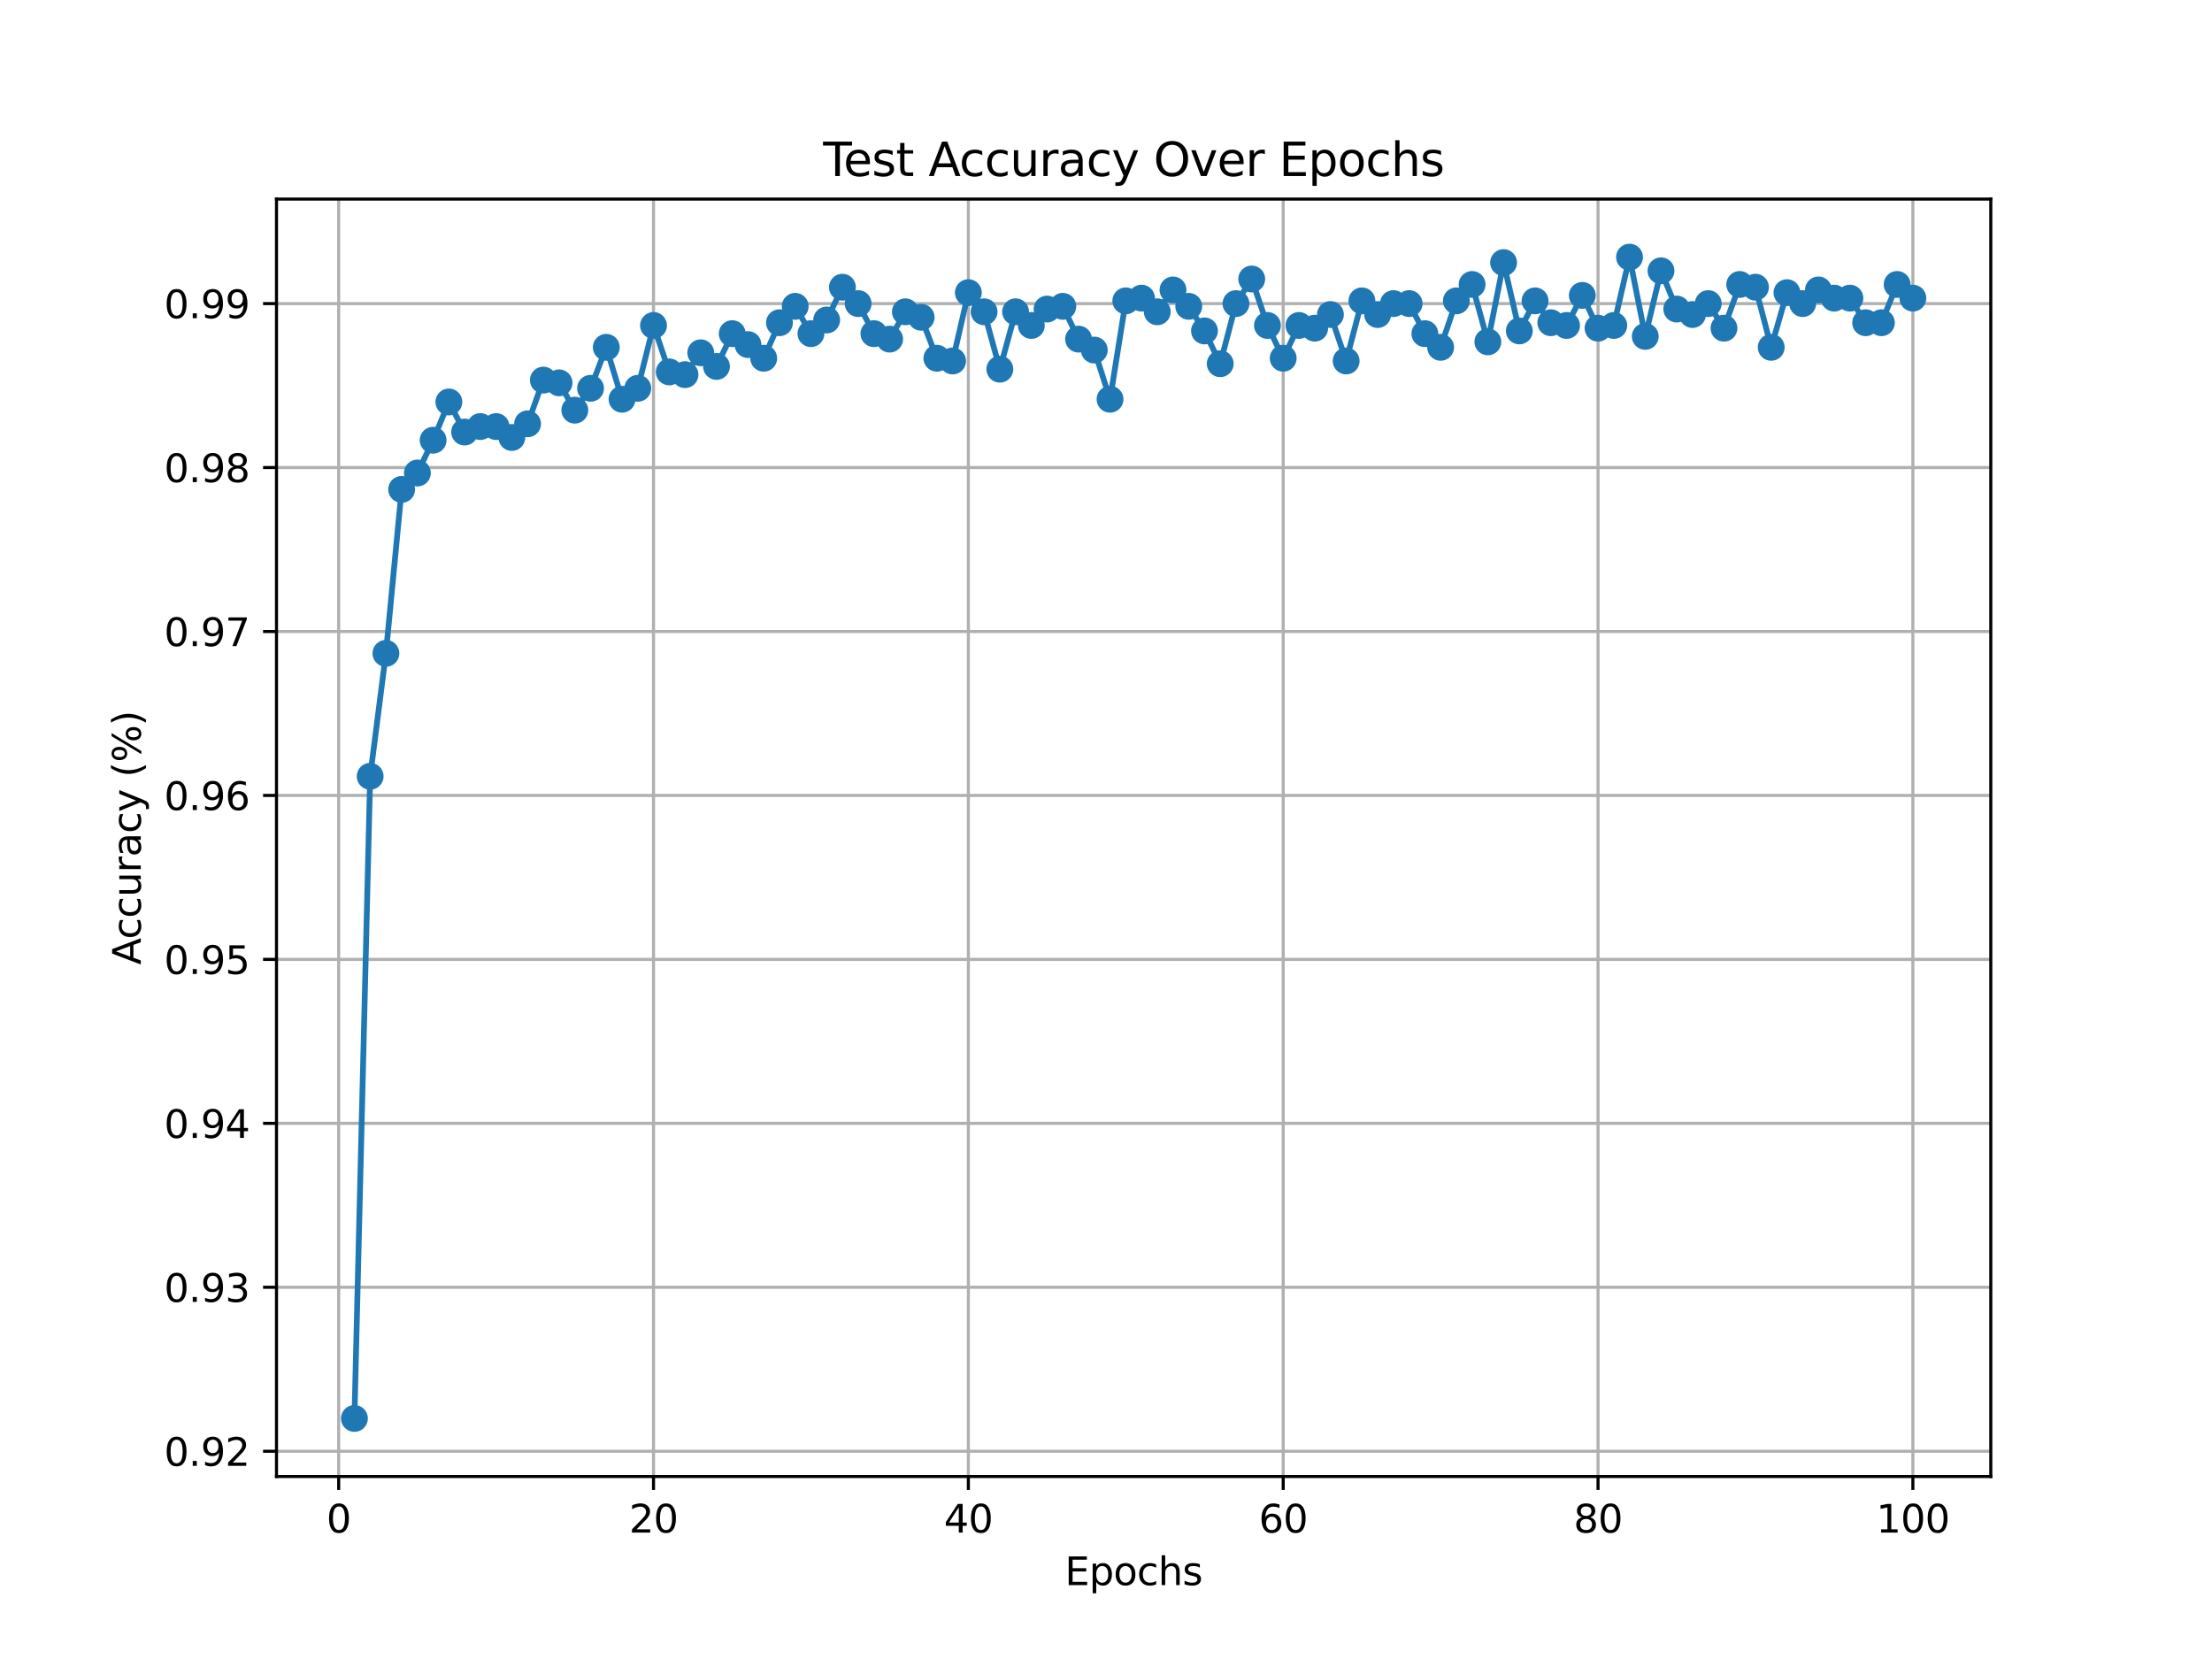<?xml version="1.0" encoding="utf-8" standalone="no"?>
<!DOCTYPE svg PUBLIC "-//W3C//DTD SVG 1.1//EN"
  "http://www.w3.org/Graphics/SVG/1.1/DTD/svg11.dtd">
<svg xmlns:xlink="http://www.w3.org/1999/xlink" width="576pt" height="432pt" viewBox="0 0 576 432" xmlns="http://www.w3.org/2000/svg" version="1.1">
 <defs>
  <style type="text/css">*{stroke-linejoin: round; stroke-linecap: butt}</style>
 </defs>
 <g id="figure_1">
  <g id="patch_1">
   <path d="M 0 432 
L 576 432 
L 576 0 
L 0 0 
z
" style="fill: #ffffff"/>
  </g>
  <g id="axes_1">
   <g id="patch_2">
    <path d="M 72 384.48 
L 518.4 384.48 
L 518.4 51.84 
L 72 51.84 
z
" style="fill: #ffffff"/>
   </g>
   <g id="matplotlib.axis_1">
    <g id="xtick_1">
     <g id="line2d_1">
      <path d="M 88.192 384.48 
L 88.192 51.84 
" clip-path="url(#paca9e54feb)" style="fill: none; stroke: #b0b0b0; stroke-width: 0.8; stroke-linecap: square"/>
     </g>
     <g id="line2d_2">
      <defs>
       <path id="mafab612269" d="M 0 0 
L 0 3.5 
" style="stroke: #000000; stroke-width: 0.8"/>
      </defs>
      <g>
       <use xlink:href="#mafab612269" x="88.192" y="384.48" style="stroke: #000000; stroke-width: 0.8"/>
      </g>
     </g>
     <g id="text_1">
      <!-- 0 -->
      <g transform="translate(85.01 399.078) scale(0.1 -0.1)">
       <defs>
        <path id="DejaVuSans-30" d="M 2034 4250 
Q 1547 4250 1301 3770 
Q 1056 3291 1056 2328 
Q 1056 1369 1301 889 
Q 1547 409 2034 409 
Q 2525 409 2770 889 
Q 3016 1369 3016 2328 
Q 3016 3291 2770 3770 
Q 2525 4250 2034 4250 
z
M 2034 4750 
Q 2819 4750 3233 4129 
Q 3647 3509 3647 2328 
Q 3647 1150 3233 529 
Q 2819 -91 2034 -91 
Q 1250 -91 836 529 
Q 422 1150 422 2328 
Q 422 3509 836 4129 
Q 1250 4750 2034 4750 
z
" transform="scale(0.016)"/>
       </defs>
       <use xlink:href="#DejaVuSans-30"/>
      </g>
     </g>
    </g>
    <g id="xtick_2">
     <g id="line2d_3">
      <path d="M 170.175 384.48 
L 170.175 51.84 
" clip-path="url(#paca9e54feb)" style="fill: none; stroke: #b0b0b0; stroke-width: 0.8; stroke-linecap: square"/>
     </g>
     <g id="line2d_4">
      <g>
       <use xlink:href="#mafab612269" x="170.175" y="384.48" style="stroke: #000000; stroke-width: 0.8"/>
      </g>
     </g>
     <g id="text_2">
      <!-- 20 -->
      <g transform="translate(163.813 399.078) scale(0.1 -0.1)">
       <defs>
        <path id="DejaVuSans-32" d="M 1228 531 
L 3431 531 
L 3431 0 
L 469 0 
L 469 531 
Q 828 903 1448 1529 
Q 2069 2156 2228 2338 
Q 2531 2678 2651 2914 
Q 2772 3150 2772 3378 
Q 2772 3750 2511 3984 
Q 2250 4219 1831 4219 
Q 1534 4219 1204 4116 
Q 875 4013 500 3803 
L 500 4441 
Q 881 4594 1212 4672 
Q 1544 4750 1819 4750 
Q 2544 4750 2975 4387 
Q 3406 4025 3406 3419 
Q 3406 3131 3298 2873 
Q 3191 2616 2906 2266 
Q 2828 2175 2409 1742 
Q 1991 1309 1228 531 
z
" transform="scale(0.016)"/>
       </defs>
       <use xlink:href="#DejaVuSans-32"/>
       <use xlink:href="#DejaVuSans-30" x="63.623"/>
      </g>
     </g>
    </g>
    <g id="xtick_3">
     <g id="line2d_5">
      <path d="M 252.159 384.48 
L 252.159 51.84 
" clip-path="url(#paca9e54feb)" style="fill: none; stroke: #b0b0b0; stroke-width: 0.8; stroke-linecap: square"/>
     </g>
     <g id="line2d_6">
      <g>
       <use xlink:href="#mafab612269" x="252.159" y="384.48" style="stroke: #000000; stroke-width: 0.8"/>
      </g>
     </g>
     <g id="text_3">
      <!-- 40 -->
      <g transform="translate(245.796 399.078) scale(0.1 -0.1)">
       <defs>
        <path id="DejaVuSans-34" d="M 2419 4116 
L 825 1625 
L 2419 1625 
L 2419 4116 
z
M 2253 4666 
L 3047 4666 
L 3047 1625 
L 3713 1625 
L 3713 1100 
L 3047 1100 
L 3047 0 
L 2419 0 
L 2419 1100 
L 313 1100 
L 313 1709 
L 2253 4666 
z
" transform="scale(0.016)"/>
       </defs>
       <use xlink:href="#DejaVuSans-34"/>
       <use xlink:href="#DejaVuSans-30" x="63.623"/>
      </g>
     </g>
    </g>
    <g id="xtick_4">
     <g id="line2d_7">
      <path d="M 334.142 384.48 
L 334.142 51.84 
" clip-path="url(#paca9e54feb)" style="fill: none; stroke: #b0b0b0; stroke-width: 0.8; stroke-linecap: square"/>
     </g>
     <g id="line2d_8">
      <g>
       <use xlink:href="#mafab612269" x="334.142" y="384.48" style="stroke: #000000; stroke-width: 0.8"/>
      </g>
     </g>
     <g id="text_4">
      <!-- 60 -->
      <g transform="translate(327.78 399.078) scale(0.1 -0.1)">
       <defs>
        <path id="DejaVuSans-36" d="M 2113 2584 
Q 1688 2584 1439 2293 
Q 1191 2003 1191 1497 
Q 1191 994 1439 701 
Q 1688 409 2113 409 
Q 2538 409 2786 701 
Q 3034 994 3034 1497 
Q 3034 2003 2786 2293 
Q 2538 2584 2113 2584 
z
M 3366 4563 
L 3366 3988 
Q 3128 4100 2886 4159 
Q 2644 4219 2406 4219 
Q 1781 4219 1451 3797 
Q 1122 3375 1075 2522 
Q 1259 2794 1537 2939 
Q 1816 3084 2150 3084 
Q 2853 3084 3261 2657 
Q 3669 2231 3669 1497 
Q 3669 778 3244 343 
Q 2819 -91 2113 -91 
Q 1303 -91 875 529 
Q 447 1150 447 2328 
Q 447 3434 972 4092 
Q 1497 4750 2381 4750 
Q 2619 4750 2861 4703 
Q 3103 4656 3366 4563 
z
" transform="scale(0.016)"/>
       </defs>
       <use xlink:href="#DejaVuSans-36"/>
       <use xlink:href="#DejaVuSans-30" x="63.623"/>
      </g>
     </g>
    </g>
    <g id="xtick_5">
     <g id="line2d_9">
      <path d="M 416.126 384.48 
L 416.126 51.84 
" clip-path="url(#paca9e54feb)" style="fill: none; stroke: #b0b0b0; stroke-width: 0.8; stroke-linecap: square"/>
     </g>
     <g id="line2d_10">
      <g>
       <use xlink:href="#mafab612269" x="416.126" y="384.48" style="stroke: #000000; stroke-width: 0.8"/>
      </g>
     </g>
     <g id="text_5">
      <!-- 80 -->
      <g transform="translate(409.763 399.078) scale(0.1 -0.1)">
       <defs>
        <path id="DejaVuSans-38" d="M 2034 2216 
Q 1584 2216 1326 1975 
Q 1069 1734 1069 1313 
Q 1069 891 1326 650 
Q 1584 409 2034 409 
Q 2484 409 2743 651 
Q 3003 894 3003 1313 
Q 3003 1734 2745 1975 
Q 2488 2216 2034 2216 
z
M 1403 2484 
Q 997 2584 770 2862 
Q 544 3141 544 3541 
Q 544 4100 942 4425 
Q 1341 4750 2034 4750 
Q 2731 4750 3128 4425 
Q 3525 4100 3525 3541 
Q 3525 3141 3298 2862 
Q 3072 2584 2669 2484 
Q 3125 2378 3379 2068 
Q 3634 1759 3634 1313 
Q 3634 634 3220 271 
Q 2806 -91 2034 -91 
Q 1263 -91 848 271 
Q 434 634 434 1313 
Q 434 1759 690 2068 
Q 947 2378 1403 2484 
z
M 1172 3481 
Q 1172 3119 1398 2916 
Q 1625 2713 2034 2713 
Q 2441 2713 2670 2916 
Q 2900 3119 2900 3481 
Q 2900 3844 2670 4047 
Q 2441 4250 2034 4250 
Q 1625 4250 1398 4047 
Q 1172 3844 1172 3481 
z
" transform="scale(0.016)"/>
       </defs>
       <use xlink:href="#DejaVuSans-38"/>
       <use xlink:href="#DejaVuSans-30" x="63.623"/>
      </g>
     </g>
    </g>
    <g id="xtick_6">
     <g id="line2d_11">
      <path d="M 498.109 384.48 
L 498.109 51.84 
" clip-path="url(#paca9e54feb)" style="fill: none; stroke: #b0b0b0; stroke-width: 0.8; stroke-linecap: square"/>
     </g>
     <g id="line2d_12">
      <g>
       <use xlink:href="#mafab612269" x="498.109" y="384.48" style="stroke: #000000; stroke-width: 0.8"/>
      </g>
     </g>
     <g id="text_6">
      <!-- 100 -->
      <g transform="translate(488.565 399.078) scale(0.1 -0.1)">
       <defs>
        <path id="DejaVuSans-31" d="M 794 531 
L 1825 531 
L 1825 4091 
L 703 3866 
L 703 4441 
L 1819 4666 
L 2450 4666 
L 2450 531 
L 3481 531 
L 3481 0 
L 794 0 
L 794 531 
z
" transform="scale(0.016)"/>
       </defs>
       <use xlink:href="#DejaVuSans-31"/>
       <use xlink:href="#DejaVuSans-30" x="63.623"/>
       <use xlink:href="#DejaVuSans-30" x="127.246"/>
      </g>
     </g>
    </g>
    <g id="text_7">
     <!-- Epochs -->
     <g transform="translate(277.284 412.757) scale(0.1 -0.1)">
      <defs>
       <path id="DejaVuSans-45" d="M 628 4666 
L 3578 4666 
L 3578 4134 
L 1259 4134 
L 1259 2753 
L 3481 2753 
L 3481 2222 
L 1259 2222 
L 1259 531 
L 3634 531 
L 3634 0 
L 628 0 
L 628 4666 
z
" transform="scale(0.016)"/>
       <path id="DejaVuSans-70" d="M 1159 525 
L 1159 -1331 
L 581 -1331 
L 581 3500 
L 1159 3500 
L 1159 2969 
Q 1341 3281 1617 3432 
Q 1894 3584 2278 3584 
Q 2916 3584 3314 3078 
Q 3713 2572 3713 1747 
Q 3713 922 3314 415 
Q 2916 -91 2278 -91 
Q 1894 -91 1617 61 
Q 1341 213 1159 525 
z
M 3116 1747 
Q 3116 2381 2855 2742 
Q 2594 3103 2138 3103 
Q 1681 3103 1420 2742 
Q 1159 2381 1159 1747 
Q 1159 1113 1420 752 
Q 1681 391 2138 391 
Q 2594 391 2855 752 
Q 3116 1113 3116 1747 
z
" transform="scale(0.016)"/>
       <path id="DejaVuSans-6f" d="M 1959 3097 
Q 1497 3097 1228 2736 
Q 959 2375 959 1747 
Q 959 1119 1226 758 
Q 1494 397 1959 397 
Q 2419 397 2687 759 
Q 2956 1122 2956 1747 
Q 2956 2369 2687 2733 
Q 2419 3097 1959 3097 
z
M 1959 3584 
Q 2709 3584 3137 3096 
Q 3566 2609 3566 1747 
Q 3566 888 3137 398 
Q 2709 -91 1959 -91 
Q 1206 -91 779 398 
Q 353 888 353 1747 
Q 353 2609 779 3096 
Q 1206 3584 1959 3584 
z
" transform="scale(0.016)"/>
       <path id="DejaVuSans-63" d="M 3122 3366 
L 3122 2828 
Q 2878 2963 2633 3030 
Q 2388 3097 2138 3097 
Q 1578 3097 1268 2742 
Q 959 2388 959 1747 
Q 959 1106 1268 751 
Q 1578 397 2138 397 
Q 2388 397 2633 464 
Q 2878 531 3122 666 
L 3122 134 
Q 2881 22 2623 -34 
Q 2366 -91 2075 -91 
Q 1284 -91 818 406 
Q 353 903 353 1747 
Q 353 2603 823 3093 
Q 1294 3584 2113 3584 
Q 2378 3584 2631 3529 
Q 2884 3475 3122 3366 
z
" transform="scale(0.016)"/>
       <path id="DejaVuSans-68" d="M 3513 2113 
L 3513 0 
L 2938 0 
L 2938 2094 
Q 2938 2591 2744 2837 
Q 2550 3084 2163 3084 
Q 1697 3084 1428 2787 
Q 1159 2491 1159 1978 
L 1159 0 
L 581 0 
L 581 4863 
L 1159 4863 
L 1159 2956 
Q 1366 3272 1645 3428 
Q 1925 3584 2291 3584 
Q 2894 3584 3203 3211 
Q 3513 2838 3513 2113 
z
" transform="scale(0.016)"/>
       <path id="DejaVuSans-73" d="M 2834 3397 
L 2834 2853 
Q 2591 2978 2328 3040 
Q 2066 3103 1784 3103 
Q 1356 3103 1142 2972 
Q 928 2841 928 2578 
Q 928 2378 1081 2264 
Q 1234 2150 1697 2047 
L 1894 2003 
Q 2506 1872 2764 1633 
Q 3022 1394 3022 966 
Q 3022 478 2636 193 
Q 2250 -91 1575 -91 
Q 1294 -91 989 -36 
Q 684 19 347 128 
L 347 722 
Q 666 556 975 473 
Q 1284 391 1588 391 
Q 1994 391 2212 530 
Q 2431 669 2431 922 
Q 2431 1156 2273 1281 
Q 2116 1406 1581 1522 
L 1381 1569 
Q 847 1681 609 1914 
Q 372 2147 372 2553 
Q 372 3047 722 3315 
Q 1072 3584 1716 3584 
Q 2034 3584 2315 3537 
Q 2597 3491 2834 3397 
z
" transform="scale(0.016)"/>
      </defs>
      <use xlink:href="#DejaVuSans-45"/>
      <use xlink:href="#DejaVuSans-70" x="63.184"/>
      <use xlink:href="#DejaVuSans-6f" x="126.66"/>
      <use xlink:href="#DejaVuSans-63" x="187.842"/>
      <use xlink:href="#DejaVuSans-68" x="242.822"/>
      <use xlink:href="#DejaVuSans-73" x="306.201"/>
     </g>
    </g>
   </g>
   <g id="matplotlib.axis_2">
    <g id="ytick_1">
     <g id="line2d_13">
      <path d="M 72 377.898 
L 518.4 377.898 
" clip-path="url(#paca9e54feb)" style="fill: none; stroke: #b0b0b0; stroke-width: 0.8; stroke-linecap: square"/>
     </g>
     <g id="line2d_14">
      <defs>
       <path id="m661f945165" d="M 0 0 
L -3.5 0 
" style="stroke: #000000; stroke-width: 0.8"/>
      </defs>
      <g>
       <use xlink:href="#m661f945165" x="72" y="377.898" style="stroke: #000000; stroke-width: 0.8"/>
      </g>
     </g>
     <g id="text_8">
      <!-- 0.92 -->
      <g transform="translate(42.734 381.698) scale(0.1 -0.1)">
       <defs>
        <path id="DejaVuSans-2e" d="M 684 794 
L 1344 794 
L 1344 0 
L 684 0 
L 684 794 
z
" transform="scale(0.016)"/>
        <path id="DejaVuSans-39" d="M 703 97 
L 703 672 
Q 941 559 1184 500 
Q 1428 441 1663 441 
Q 2288 441 2617 861 
Q 2947 1281 2994 2138 
Q 2813 1869 2534 1725 
Q 2256 1581 1919 1581 
Q 1219 1581 811 2004 
Q 403 2428 403 3163 
Q 403 3881 828 4315 
Q 1253 4750 1959 4750 
Q 2769 4750 3195 4129 
Q 3622 3509 3622 2328 
Q 3622 1225 3098 567 
Q 2575 -91 1691 -91 
Q 1453 -91 1209 -44 
Q 966 3 703 97 
z
M 1959 2075 
Q 2384 2075 2632 2365 
Q 2881 2656 2881 3163 
Q 2881 3666 2632 3958 
Q 2384 4250 1959 4250 
Q 1534 4250 1286 3958 
Q 1038 3666 1038 3163 
Q 1038 2656 1286 2365 
Q 1534 2075 1959 2075 
z
" transform="scale(0.016)"/>
       </defs>
       <use xlink:href="#DejaVuSans-30"/>
       <use xlink:href="#DejaVuSans-2e" x="63.623"/>
       <use xlink:href="#DejaVuSans-39" x="95.41"/>
       <use xlink:href="#DejaVuSans-32" x="159.033"/>
      </g>
     </g>
    </g>
    <g id="ytick_2">
     <g id="line2d_15">
      <path d="M 72 335.207 
L 518.4 335.207 
" clip-path="url(#paca9e54feb)" style="fill: none; stroke: #b0b0b0; stroke-width: 0.8; stroke-linecap: square"/>
     </g>
     <g id="line2d_16">
      <g>
       <use xlink:href="#m661f945165" x="72" y="335.207" style="stroke: #000000; stroke-width: 0.8"/>
      </g>
     </g>
     <g id="text_9">
      <!-- 0.93 -->
      <g transform="translate(42.734 339.006) scale(0.1 -0.1)">
       <defs>
        <path id="DejaVuSans-33" d="M 2597 2516 
Q 3050 2419 3304 2112 
Q 3559 1806 3559 1356 
Q 3559 666 3084 287 
Q 2609 -91 1734 -91 
Q 1441 -91 1130 -33 
Q 819 25 488 141 
L 488 750 
Q 750 597 1062 519 
Q 1375 441 1716 441 
Q 2309 441 2620 675 
Q 2931 909 2931 1356 
Q 2931 1769 2642 2001 
Q 2353 2234 1838 2234 
L 1294 2234 
L 1294 2753 
L 1863 2753 
Q 2328 2753 2575 2939 
Q 2822 3125 2822 3475 
Q 2822 3834 2567 4026 
Q 2313 4219 1838 4219 
Q 1578 4219 1281 4162 
Q 984 4106 628 3988 
L 628 4550 
Q 988 4650 1302 4700 
Q 1616 4750 1894 4750 
Q 2613 4750 3031 4423 
Q 3450 4097 3450 3541 
Q 3450 3153 3228 2886 
Q 3006 2619 2597 2516 
z
" transform="scale(0.016)"/>
       </defs>
       <use xlink:href="#DejaVuSans-30"/>
       <use xlink:href="#DejaVuSans-2e" x="63.623"/>
       <use xlink:href="#DejaVuSans-39" x="95.41"/>
       <use xlink:href="#DejaVuSans-33" x="159.033"/>
      </g>
     </g>
    </g>
    <g id="ytick_3">
     <g id="line2d_17">
      <path d="M 72 292.515 
L 518.4 292.515 
" clip-path="url(#paca9e54feb)" style="fill: none; stroke: #b0b0b0; stroke-width: 0.8; stroke-linecap: square"/>
     </g>
     <g id="line2d_18">
      <g>
       <use xlink:href="#m661f945165" x="72" y="292.515" style="stroke: #000000; stroke-width: 0.8"/>
      </g>
     </g>
     <g id="text_10">
      <!-- 0.94 -->
      <g transform="translate(42.734 296.314) scale(0.1 -0.1)">
       <use xlink:href="#DejaVuSans-30"/>
       <use xlink:href="#DejaVuSans-2e" x="63.623"/>
       <use xlink:href="#DejaVuSans-39" x="95.41"/>
       <use xlink:href="#DejaVuSans-34" x="159.033"/>
      </g>
     </g>
    </g>
    <g id="ytick_4">
     <g id="line2d_19">
      <path d="M 72 249.823 
L 518.4 249.823 
" clip-path="url(#paca9e54feb)" style="fill: none; stroke: #b0b0b0; stroke-width: 0.8; stroke-linecap: square"/>
     </g>
     <g id="line2d_20">
      <g>
       <use xlink:href="#m661f945165" x="72" y="249.823" style="stroke: #000000; stroke-width: 0.8"/>
      </g>
     </g>
     <g id="text_11">
      <!-- 0.95 -->
      <g transform="translate(42.734 253.622) scale(0.1 -0.1)">
       <defs>
        <path id="DejaVuSans-35" d="M 691 4666 
L 3169 4666 
L 3169 4134 
L 1269 4134 
L 1269 2991 
Q 1406 3038 1543 3061 
Q 1681 3084 1819 3084 
Q 2600 3084 3056 2656 
Q 3513 2228 3513 1497 
Q 3513 744 3044 326 
Q 2575 -91 1722 -91 
Q 1428 -91 1123 -41 
Q 819 9 494 109 
L 494 744 
Q 775 591 1075 516 
Q 1375 441 1709 441 
Q 2250 441 2565 725 
Q 2881 1009 2881 1497 
Q 2881 1984 2565 2268 
Q 2250 2553 1709 2553 
Q 1456 2553 1204 2497 
Q 953 2441 691 2322 
L 691 4666 
z
" transform="scale(0.016)"/>
       </defs>
       <use xlink:href="#DejaVuSans-30"/>
       <use xlink:href="#DejaVuSans-2e" x="63.623"/>
       <use xlink:href="#DejaVuSans-39" x="95.41"/>
       <use xlink:href="#DejaVuSans-35" x="159.033"/>
      </g>
     </g>
    </g>
    <g id="ytick_5">
     <g id="line2d_21">
      <path d="M 72 207.131 
L 518.4 207.131 
" clip-path="url(#paca9e54feb)" style="fill: none; stroke: #b0b0b0; stroke-width: 0.8; stroke-linecap: square"/>
     </g>
     <g id="line2d_22">
      <g>
       <use xlink:href="#m661f945165" x="72" y="207.131" style="stroke: #000000; stroke-width: 0.8"/>
      </g>
     </g>
     <g id="text_12">
      <!-- 0.96 -->
      <g transform="translate(42.734 210.931) scale(0.1 -0.1)">
       <use xlink:href="#DejaVuSans-30"/>
       <use xlink:href="#DejaVuSans-2e" x="63.623"/>
       <use xlink:href="#DejaVuSans-39" x="95.41"/>
       <use xlink:href="#DejaVuSans-36" x="159.033"/>
      </g>
     </g>
    </g>
    <g id="ytick_6">
     <g id="line2d_23">
      <path d="M 72 164.44 
L 518.4 164.44 
" clip-path="url(#paca9e54feb)" style="fill: none; stroke: #b0b0b0; stroke-width: 0.8; stroke-linecap: square"/>
     </g>
     <g id="line2d_24">
      <g>
       <use xlink:href="#m661f945165" x="72" y="164.44" style="stroke: #000000; stroke-width: 0.8"/>
      </g>
     </g>
     <g id="text_13">
      <!-- 0.97 -->
      <g transform="translate(42.734 168.239) scale(0.1 -0.1)">
       <defs>
        <path id="DejaVuSans-37" d="M 525 4666 
L 3525 4666 
L 3525 4397 
L 1831 0 
L 1172 0 
L 2766 4134 
L 525 4134 
L 525 4666 
z
" transform="scale(0.016)"/>
       </defs>
       <use xlink:href="#DejaVuSans-30"/>
       <use xlink:href="#DejaVuSans-2e" x="63.623"/>
       <use xlink:href="#DejaVuSans-39" x="95.41"/>
       <use xlink:href="#DejaVuSans-37" x="159.033"/>
      </g>
     </g>
    </g>
    <g id="ytick_7">
     <g id="line2d_25">
      <path d="M 72 121.748 
L 518.4 121.748 
" clip-path="url(#paca9e54feb)" style="fill: none; stroke: #b0b0b0; stroke-width: 0.8; stroke-linecap: square"/>
     </g>
     <g id="line2d_26">
      <g>
       <use xlink:href="#m661f945165" x="72" y="121.748" style="stroke: #000000; stroke-width: 0.8"/>
      </g>
     </g>
     <g id="text_14">
      <!-- 0.98 -->
      <g transform="translate(42.734 125.547) scale(0.1 -0.1)">
       <use xlink:href="#DejaVuSans-30"/>
       <use xlink:href="#DejaVuSans-2e" x="63.623"/>
       <use xlink:href="#DejaVuSans-39" x="95.41"/>
       <use xlink:href="#DejaVuSans-38" x="159.033"/>
      </g>
     </g>
    </g>
    <g id="ytick_8">
     <g id="line2d_27">
      <path d="M 72 79.056 
L 518.4 79.056 
" clip-path="url(#paca9e54feb)" style="fill: none; stroke: #b0b0b0; stroke-width: 0.8; stroke-linecap: square"/>
     </g>
     <g id="line2d_28">
      <g>
       <use xlink:href="#m661f945165" x="72" y="79.056" style="stroke: #000000; stroke-width: 0.8"/>
      </g>
     </g>
     <g id="text_15">
      <!-- 0.99 -->
      <g transform="translate(42.734 82.855) scale(0.1 -0.1)">
       <use xlink:href="#DejaVuSans-30"/>
       <use xlink:href="#DejaVuSans-2e" x="63.623"/>
       <use xlink:href="#DejaVuSans-39" x="95.41"/>
       <use xlink:href="#DejaVuSans-39" x="159.033"/>
      </g>
     </g>
    </g>
    <g id="text_16">
     <!-- Accuracy (%) -->
     <g transform="translate(36.655 251.23) rotate(-90) scale(0.1 -0.1)">
      <defs>
       <path id="DejaVuSans-41" d="M 2188 4044 
L 1331 1722 
L 3047 1722 
L 2188 4044 
z
M 1831 4666 
L 2547 4666 
L 4325 0 
L 3669 0 
L 3244 1197 
L 1141 1197 
L 716 0 
L 50 0 
L 1831 4666 
z
" transform="scale(0.016)"/>
       <path id="DejaVuSans-75" d="M 544 1381 
L 544 3500 
L 1119 3500 
L 1119 1403 
Q 1119 906 1312 657 
Q 1506 409 1894 409 
Q 2359 409 2629 706 
Q 2900 1003 2900 1516 
L 2900 3500 
L 3475 3500 
L 3475 0 
L 2900 0 
L 2900 538 
Q 2691 219 2414 64 
Q 2138 -91 1772 -91 
Q 1169 -91 856 284 
Q 544 659 544 1381 
z
M 1991 3584 
L 1991 3584 
z
" transform="scale(0.016)"/>
       <path id="DejaVuSans-72" d="M 2631 2963 
Q 2534 3019 2420 3045 
Q 2306 3072 2169 3072 
Q 1681 3072 1420 2755 
Q 1159 2438 1159 1844 
L 1159 0 
L 581 0 
L 581 3500 
L 1159 3500 
L 1159 2956 
Q 1341 3275 1631 3429 
Q 1922 3584 2338 3584 
Q 2397 3584 2469 3576 
Q 2541 3569 2628 3553 
L 2631 2963 
z
" transform="scale(0.016)"/>
       <path id="DejaVuSans-61" d="M 2194 1759 
Q 1497 1759 1228 1600 
Q 959 1441 959 1056 
Q 959 750 1161 570 
Q 1363 391 1709 391 
Q 2188 391 2477 730 
Q 2766 1069 2766 1631 
L 2766 1759 
L 2194 1759 
z
M 3341 1997 
L 3341 0 
L 2766 0 
L 2766 531 
Q 2569 213 2275 61 
Q 1981 -91 1556 -91 
Q 1019 -91 701 211 
Q 384 513 384 1019 
Q 384 1609 779 1909 
Q 1175 2209 1959 2209 
L 2766 2209 
L 2766 2266 
Q 2766 2663 2505 2880 
Q 2244 3097 1772 3097 
Q 1472 3097 1187 3025 
Q 903 2953 641 2809 
L 641 3341 
Q 956 3463 1253 3523 
Q 1550 3584 1831 3584 
Q 2591 3584 2966 3190 
Q 3341 2797 3341 1997 
z
" transform="scale(0.016)"/>
       <path id="DejaVuSans-79" d="M 2059 -325 
Q 1816 -950 1584 -1140 
Q 1353 -1331 966 -1331 
L 506 -1331 
L 506 -850 
L 844 -850 
Q 1081 -850 1212 -737 
Q 1344 -625 1503 -206 
L 1606 56 
L 191 3500 
L 800 3500 
L 1894 763 
L 2988 3500 
L 3597 3500 
L 2059 -325 
z
" transform="scale(0.016)"/>
       <path id="DejaVuSans-20" transform="scale(0.016)"/>
       <path id="DejaVuSans-28" d="M 1984 4856 
Q 1566 4138 1362 3434 
Q 1159 2731 1159 2009 
Q 1159 1288 1364 580 
Q 1569 -128 1984 -844 
L 1484 -844 
Q 1016 -109 783 600 
Q 550 1309 550 2009 
Q 550 2706 781 3412 
Q 1013 4119 1484 4856 
L 1984 4856 
z
" transform="scale(0.016)"/>
       <path id="DejaVuSans-25" d="M 4653 2053 
Q 4381 2053 4226 1822 
Q 4072 1591 4072 1178 
Q 4072 772 4226 539 
Q 4381 306 4653 306 
Q 4919 306 5073 539 
Q 5228 772 5228 1178 
Q 5228 1588 5073 1820 
Q 4919 2053 4653 2053 
z
M 4653 2450 
Q 5147 2450 5437 2106 
Q 5728 1763 5728 1178 
Q 5728 594 5436 251 
Q 5144 -91 4653 -91 
Q 4153 -91 3862 251 
Q 3572 594 3572 1178 
Q 3572 1766 3864 2108 
Q 4156 2450 4653 2450 
z
M 1428 4353 
Q 1159 4353 1004 4120 
Q 850 3888 850 3481 
Q 850 3069 1003 2837 
Q 1156 2606 1428 2606 
Q 1700 2606 1854 2837 
Q 2009 3069 2009 3481 
Q 2009 3884 1853 4118 
Q 1697 4353 1428 4353 
z
M 4250 4750 
L 4750 4750 
L 1831 -91 
L 1331 -91 
L 4250 4750 
z
M 1428 4750 
Q 1922 4750 2215 4408 
Q 2509 4066 2509 3481 
Q 2509 2891 2217 2550 
Q 1925 2209 1428 2209 
Q 931 2209 642 2551 
Q 353 2894 353 3481 
Q 353 4063 643 4406 
Q 934 4750 1428 4750 
z
" transform="scale(0.016)"/>
       <path id="DejaVuSans-29" d="M 513 4856 
L 1013 4856 
Q 1481 4119 1714 3412 
Q 1947 2706 1947 2009 
Q 1947 1309 1714 600 
Q 1481 -109 1013 -844 
L 513 -844 
Q 928 -128 1133 580 
Q 1338 1288 1338 2009 
Q 1338 2731 1133 3434 
Q 928 4138 513 4856 
z
" transform="scale(0.016)"/>
      </defs>
      <use xlink:href="#DejaVuSans-41"/>
      <use xlink:href="#DejaVuSans-63" x="66.658"/>
      <use xlink:href="#DejaVuSans-63" x="121.639"/>
      <use xlink:href="#DejaVuSans-75" x="176.619"/>
      <use xlink:href="#DejaVuSans-72" x="239.998"/>
      <use xlink:href="#DejaVuSans-61" x="281.111"/>
      <use xlink:href="#DejaVuSans-63" x="342.391"/>
      <use xlink:href="#DejaVuSans-79" x="397.371"/>
      <use xlink:href="#DejaVuSans-20" x="456.551"/>
      <use xlink:href="#DejaVuSans-28" x="488.338"/>
      <use xlink:href="#DejaVuSans-25" x="527.352"/>
      <use xlink:href="#DejaVuSans-29" x="622.371"/>
     </g>
    </g>
   </g>
   <g id="line2d_29">
    <path d="M 92.291 369.36 
L 96.39 202.151 
L 100.489 170.132 
L 104.588 127.44 
L 108.688 123.171 
L 112.787 114.632 
L 116.886 104.671 
L 120.985 112.498 
L 125.084 111.075 
L 129.183 111.075 
L 133.283 113.921 
L 137.382 110.363 
L 141.481 98.979 
L 145.58 99.69 
L 149.679 106.806 
L 153.779 101.113 
L 157.878 90.44 
L 161.977 103.96 
L 166.076 101.113 
L 170.175 84.748 
L 174.274 96.844 
L 178.374 97.556 
L 182.473 91.864 
L 186.572 95.421 
L 190.671 86.883 
L 194.77 89.729 
L 198.869 93.287 
L 202.969 84.037 
L 207.068 79.768 
L 211.167 86.883 
L 215.266 83.325 
L 219.365 74.787 
L 223.464 79.056 
L 227.564 86.883 
L 231.663 88.306 
L 235.762 81.191 
L 239.861 82.614 
L 243.96 93.287 
L 248.06 93.998 
L 252.159 76.21 
L 256.258 81.191 
L 260.357 96.133 
L 264.456 81.191 
L 268.555 84.748 
L 272.655 80.479 
L 276.754 79.768 
L 280.853 88.306 
L 284.952 91.152 
L 289.051 103.96 
L 293.15 78.344 
L 297.25 77.633 
L 301.349 81.191 
L 305.448 75.498 
L 309.547 79.768 
L 313.646 86.171 
L 317.745 94.71 
L 321.845 79.056 
L 325.944 72.652 
L 330.043 84.748 
L 334.142 93.287 
L 338.241 84.748 
L 342.34 85.46 
L 346.44 81.902 
L 350.539 93.998 
L 354.638 78.344 
L 358.737 81.902 
L 362.836 79.056 
L 366.936 79.056 
L 371.035 86.883 
L 375.134 90.44 
L 379.233 78.344 
L 383.332 74.075 
L 387.431 89.017 
L 391.531 68.383 
L 395.63 86.171 
L 399.729 78.344 
L 403.828 84.037 
L 407.927 84.748 
L 412.026 76.921 
L 416.126 85.46 
L 420.225 84.748 
L 424.324 66.96 
L 428.423 87.594 
L 432.522 70.518 
L 436.621 80.479 
L 440.721 81.902 
L 444.82 79.056 
L 448.919 85.46 
L 453.018 74.075 
L 457.117 74.787 
L 461.217 90.44 
L 465.316 76.21 
L 469.415 79.056 
L 473.514 75.498 
L 477.613 77.633 
L 481.712 77.633 
L 485.812 84.037 
L 489.911 84.037 
L 494.01 74.075 
L 498.109 77.633 
" clip-path="url(#paca9e54feb)" style="fill: none; stroke: #1f77b4; stroke-width: 1.5; stroke-linecap: square"/>
    <defs>
     <path id="ma37f23b173" d="M 0 3 
C 0.796 3 1.559 2.684 2.121 2.121 
C 2.684 1.559 3 0.796 3 0 
C 3 -0.796 2.684 -1.559 2.121 -2.121 
C 1.559 -2.684 0.796 -3 0 -3 
C -0.796 -3 -1.559 -2.684 -2.121 -2.121 
C -2.684 -1.559 -3 -0.796 -3 0 
C -3 0.796 -2.684 1.559 -2.121 2.121 
C -1.559 2.684 -0.796 3 0 3 
z
" style="stroke: #1f77b4"/>
    </defs>
    <g clip-path="url(#paca9e54feb)">
     <use xlink:href="#ma37f23b173" x="92.291" y="369.36" style="fill: #1f77b4; stroke: #1f77b4"/>
     <use xlink:href="#ma37f23b173" x="96.39" y="202.151" style="fill: #1f77b4; stroke: #1f77b4"/>
     <use xlink:href="#ma37f23b173" x="100.489" y="170.132" style="fill: #1f77b4; stroke: #1f77b4"/>
     <use xlink:href="#ma37f23b173" x="104.588" y="127.44" style="fill: #1f77b4; stroke: #1f77b4"/>
     <use xlink:href="#ma37f23b173" x="108.688" y="123.171" style="fill: #1f77b4; stroke: #1f77b4"/>
     <use xlink:href="#ma37f23b173" x="112.787" y="114.632" style="fill: #1f77b4; stroke: #1f77b4"/>
     <use xlink:href="#ma37f23b173" x="116.886" y="104.671" style="fill: #1f77b4; stroke: #1f77b4"/>
     <use xlink:href="#ma37f23b173" x="120.985" y="112.498" style="fill: #1f77b4; stroke: #1f77b4"/>
     <use xlink:href="#ma37f23b173" x="125.084" y="111.075" style="fill: #1f77b4; stroke: #1f77b4"/>
     <use xlink:href="#ma37f23b173" x="129.183" y="111.075" style="fill: #1f77b4; stroke: #1f77b4"/>
     <use xlink:href="#ma37f23b173" x="133.283" y="113.921" style="fill: #1f77b4; stroke: #1f77b4"/>
     <use xlink:href="#ma37f23b173" x="137.382" y="110.363" style="fill: #1f77b4; stroke: #1f77b4"/>
     <use xlink:href="#ma37f23b173" x="141.481" y="98.979" style="fill: #1f77b4; stroke: #1f77b4"/>
     <use xlink:href="#ma37f23b173" x="145.58" y="99.69" style="fill: #1f77b4; stroke: #1f77b4"/>
     <use xlink:href="#ma37f23b173" x="149.679" y="106.806" style="fill: #1f77b4; stroke: #1f77b4"/>
     <use xlink:href="#ma37f23b173" x="153.779" y="101.113" style="fill: #1f77b4; stroke: #1f77b4"/>
     <use xlink:href="#ma37f23b173" x="157.878" y="90.44" style="fill: #1f77b4; stroke: #1f77b4"/>
     <use xlink:href="#ma37f23b173" x="161.977" y="103.96" style="fill: #1f77b4; stroke: #1f77b4"/>
     <use xlink:href="#ma37f23b173" x="166.076" y="101.113" style="fill: #1f77b4; stroke: #1f77b4"/>
     <use xlink:href="#ma37f23b173" x="170.175" y="84.748" style="fill: #1f77b4; stroke: #1f77b4"/>
     <use xlink:href="#ma37f23b173" x="174.274" y="96.844" style="fill: #1f77b4; stroke: #1f77b4"/>
     <use xlink:href="#ma37f23b173" x="178.374" y="97.556" style="fill: #1f77b4; stroke: #1f77b4"/>
     <use xlink:href="#ma37f23b173" x="182.473" y="91.864" style="fill: #1f77b4; stroke: #1f77b4"/>
     <use xlink:href="#ma37f23b173" x="186.572" y="95.421" style="fill: #1f77b4; stroke: #1f77b4"/>
     <use xlink:href="#ma37f23b173" x="190.671" y="86.883" style="fill: #1f77b4; stroke: #1f77b4"/>
     <use xlink:href="#ma37f23b173" x="194.77" y="89.729" style="fill: #1f77b4; stroke: #1f77b4"/>
     <use xlink:href="#ma37f23b173" x="198.869" y="93.287" style="fill: #1f77b4; stroke: #1f77b4"/>
     <use xlink:href="#ma37f23b173" x="202.969" y="84.037" style="fill: #1f77b4; stroke: #1f77b4"/>
     <use xlink:href="#ma37f23b173" x="207.068" y="79.768" style="fill: #1f77b4; stroke: #1f77b4"/>
     <use xlink:href="#ma37f23b173" x="211.167" y="86.883" style="fill: #1f77b4; stroke: #1f77b4"/>
     <use xlink:href="#ma37f23b173" x="215.266" y="83.325" style="fill: #1f77b4; stroke: #1f77b4"/>
     <use xlink:href="#ma37f23b173" x="219.365" y="74.787" style="fill: #1f77b4; stroke: #1f77b4"/>
     <use xlink:href="#ma37f23b173" x="223.464" y="79.056" style="fill: #1f77b4; stroke: #1f77b4"/>
     <use xlink:href="#ma37f23b173" x="227.564" y="86.883" style="fill: #1f77b4; stroke: #1f77b4"/>
     <use xlink:href="#ma37f23b173" x="231.663" y="88.306" style="fill: #1f77b4; stroke: #1f77b4"/>
     <use xlink:href="#ma37f23b173" x="235.762" y="81.191" style="fill: #1f77b4; stroke: #1f77b4"/>
     <use xlink:href="#ma37f23b173" x="239.861" y="82.614" style="fill: #1f77b4; stroke: #1f77b4"/>
     <use xlink:href="#ma37f23b173" x="243.96" y="93.287" style="fill: #1f77b4; stroke: #1f77b4"/>
     <use xlink:href="#ma37f23b173" x="248.06" y="93.998" style="fill: #1f77b4; stroke: #1f77b4"/>
     <use xlink:href="#ma37f23b173" x="252.159" y="76.21" style="fill: #1f77b4; stroke: #1f77b4"/>
     <use xlink:href="#ma37f23b173" x="256.258" y="81.191" style="fill: #1f77b4; stroke: #1f77b4"/>
     <use xlink:href="#ma37f23b173" x="260.357" y="96.133" style="fill: #1f77b4; stroke: #1f77b4"/>
     <use xlink:href="#ma37f23b173" x="264.456" y="81.191" style="fill: #1f77b4; stroke: #1f77b4"/>
     <use xlink:href="#ma37f23b173" x="268.555" y="84.748" style="fill: #1f77b4; stroke: #1f77b4"/>
     <use xlink:href="#ma37f23b173" x="272.655" y="80.479" style="fill: #1f77b4; stroke: #1f77b4"/>
     <use xlink:href="#ma37f23b173" x="276.754" y="79.768" style="fill: #1f77b4; stroke: #1f77b4"/>
     <use xlink:href="#ma37f23b173" x="280.853" y="88.306" style="fill: #1f77b4; stroke: #1f77b4"/>
     <use xlink:href="#ma37f23b173" x="284.952" y="91.152" style="fill: #1f77b4; stroke: #1f77b4"/>
     <use xlink:href="#ma37f23b173" x="289.051" y="103.96" style="fill: #1f77b4; stroke: #1f77b4"/>
     <use xlink:href="#ma37f23b173" x="293.15" y="78.344" style="fill: #1f77b4; stroke: #1f77b4"/>
     <use xlink:href="#ma37f23b173" x="297.25" y="77.633" style="fill: #1f77b4; stroke: #1f77b4"/>
     <use xlink:href="#ma37f23b173" x="301.349" y="81.191" style="fill: #1f77b4; stroke: #1f77b4"/>
     <use xlink:href="#ma37f23b173" x="305.448" y="75.498" style="fill: #1f77b4; stroke: #1f77b4"/>
     <use xlink:href="#ma37f23b173" x="309.547" y="79.768" style="fill: #1f77b4; stroke: #1f77b4"/>
     <use xlink:href="#ma37f23b173" x="313.646" y="86.171" style="fill: #1f77b4; stroke: #1f77b4"/>
     <use xlink:href="#ma37f23b173" x="317.745" y="94.71" style="fill: #1f77b4; stroke: #1f77b4"/>
     <use xlink:href="#ma37f23b173" x="321.845" y="79.056" style="fill: #1f77b4; stroke: #1f77b4"/>
     <use xlink:href="#ma37f23b173" x="325.944" y="72.652" style="fill: #1f77b4; stroke: #1f77b4"/>
     <use xlink:href="#ma37f23b173" x="330.043" y="84.748" style="fill: #1f77b4; stroke: #1f77b4"/>
     <use xlink:href="#ma37f23b173" x="334.142" y="93.287" style="fill: #1f77b4; stroke: #1f77b4"/>
     <use xlink:href="#ma37f23b173" x="338.241" y="84.748" style="fill: #1f77b4; stroke: #1f77b4"/>
     <use xlink:href="#ma37f23b173" x="342.34" y="85.46" style="fill: #1f77b4; stroke: #1f77b4"/>
     <use xlink:href="#ma37f23b173" x="346.44" y="81.902" style="fill: #1f77b4; stroke: #1f77b4"/>
     <use xlink:href="#ma37f23b173" x="350.539" y="93.998" style="fill: #1f77b4; stroke: #1f77b4"/>
     <use xlink:href="#ma37f23b173" x="354.638" y="78.344" style="fill: #1f77b4; stroke: #1f77b4"/>
     <use xlink:href="#ma37f23b173" x="358.737" y="81.902" style="fill: #1f77b4; stroke: #1f77b4"/>
     <use xlink:href="#ma37f23b173" x="362.836" y="79.056" style="fill: #1f77b4; stroke: #1f77b4"/>
     <use xlink:href="#ma37f23b173" x="366.936" y="79.056" style="fill: #1f77b4; stroke: #1f77b4"/>
     <use xlink:href="#ma37f23b173" x="371.035" y="86.883" style="fill: #1f77b4; stroke: #1f77b4"/>
     <use xlink:href="#ma37f23b173" x="375.134" y="90.44" style="fill: #1f77b4; stroke: #1f77b4"/>
     <use xlink:href="#ma37f23b173" x="379.233" y="78.344" style="fill: #1f77b4; stroke: #1f77b4"/>
     <use xlink:href="#ma37f23b173" x="383.332" y="74.075" style="fill: #1f77b4; stroke: #1f77b4"/>
     <use xlink:href="#ma37f23b173" x="387.431" y="89.017" style="fill: #1f77b4; stroke: #1f77b4"/>
     <use xlink:href="#ma37f23b173" x="391.531" y="68.383" style="fill: #1f77b4; stroke: #1f77b4"/>
     <use xlink:href="#ma37f23b173" x="395.63" y="86.171" style="fill: #1f77b4; stroke: #1f77b4"/>
     <use xlink:href="#ma37f23b173" x="399.729" y="78.344" style="fill: #1f77b4; stroke: #1f77b4"/>
     <use xlink:href="#ma37f23b173" x="403.828" y="84.037" style="fill: #1f77b4; stroke: #1f77b4"/>
     <use xlink:href="#ma37f23b173" x="407.927" y="84.748" style="fill: #1f77b4; stroke: #1f77b4"/>
     <use xlink:href="#ma37f23b173" x="412.026" y="76.921" style="fill: #1f77b4; stroke: #1f77b4"/>
     <use xlink:href="#ma37f23b173" x="416.126" y="85.46" style="fill: #1f77b4; stroke: #1f77b4"/>
     <use xlink:href="#ma37f23b173" x="420.225" y="84.748" style="fill: #1f77b4; stroke: #1f77b4"/>
     <use xlink:href="#ma37f23b173" x="424.324" y="66.96" style="fill: #1f77b4; stroke: #1f77b4"/>
     <use xlink:href="#ma37f23b173" x="428.423" y="87.594" style="fill: #1f77b4; stroke: #1f77b4"/>
     <use xlink:href="#ma37f23b173" x="432.522" y="70.518" style="fill: #1f77b4; stroke: #1f77b4"/>
     <use xlink:href="#ma37f23b173" x="436.621" y="80.479" style="fill: #1f77b4; stroke: #1f77b4"/>
     <use xlink:href="#ma37f23b173" x="440.721" y="81.902" style="fill: #1f77b4; stroke: #1f77b4"/>
     <use xlink:href="#ma37f23b173" x="444.82" y="79.056" style="fill: #1f77b4; stroke: #1f77b4"/>
     <use xlink:href="#ma37f23b173" x="448.919" y="85.46" style="fill: #1f77b4; stroke: #1f77b4"/>
     <use xlink:href="#ma37f23b173" x="453.018" y="74.075" style="fill: #1f77b4; stroke: #1f77b4"/>
     <use xlink:href="#ma37f23b173" x="457.117" y="74.787" style="fill: #1f77b4; stroke: #1f77b4"/>
     <use xlink:href="#ma37f23b173" x="461.217" y="90.44" style="fill: #1f77b4; stroke: #1f77b4"/>
     <use xlink:href="#ma37f23b173" x="465.316" y="76.21" style="fill: #1f77b4; stroke: #1f77b4"/>
     <use xlink:href="#ma37f23b173" x="469.415" y="79.056" style="fill: #1f77b4; stroke: #1f77b4"/>
     <use xlink:href="#ma37f23b173" x="473.514" y="75.498" style="fill: #1f77b4; stroke: #1f77b4"/>
     <use xlink:href="#ma37f23b173" x="477.613" y="77.633" style="fill: #1f77b4; stroke: #1f77b4"/>
     <use xlink:href="#ma37f23b173" x="481.712" y="77.633" style="fill: #1f77b4; stroke: #1f77b4"/>
     <use xlink:href="#ma37f23b173" x="485.812" y="84.037" style="fill: #1f77b4; stroke: #1f77b4"/>
     <use xlink:href="#ma37f23b173" x="489.911" y="84.037" style="fill: #1f77b4; stroke: #1f77b4"/>
     <use xlink:href="#ma37f23b173" x="494.01" y="74.075" style="fill: #1f77b4; stroke: #1f77b4"/>
     <use xlink:href="#ma37f23b173" x="498.109" y="77.633" style="fill: #1f77b4; stroke: #1f77b4"/>
    </g>
   </g>
   <g id="patch_3">
    <path d="M 72 384.48 
L 72 51.84 
" style="fill: none; stroke: #000000; stroke-width: 0.8; stroke-linejoin: miter; stroke-linecap: square"/>
   </g>
   <g id="patch_4">
    <path d="M 518.4 384.48 
L 518.4 51.84 
" style="fill: none; stroke: #000000; stroke-width: 0.8; stroke-linejoin: miter; stroke-linecap: square"/>
   </g>
   <g id="patch_5">
    <path d="M 72 384.48 
L 518.4 384.48 
" style="fill: none; stroke: #000000; stroke-width: 0.8; stroke-linejoin: miter; stroke-linecap: square"/>
   </g>
   <g id="patch_6">
    <path d="M 72 51.84 
L 518.4 51.84 
" style="fill: none; stroke: #000000; stroke-width: 0.8; stroke-linejoin: miter; stroke-linecap: square"/>
   </g>
   <g id="text_17">
    <!-- Test Accuracy Over Epochs -->
    <g transform="translate(214.34 45.84) scale(0.12 -0.12)">
     <defs>
      <path id="DejaVuSans-54" d="M -19 4666 
L 3928 4666 
L 3928 4134 
L 2272 4134 
L 2272 0 
L 1638 0 
L 1638 4134 
L -19 4134 
L -19 4666 
z
" transform="scale(0.016)"/>
      <path id="DejaVuSans-65" d="M 3597 1894 
L 3597 1613 
L 953 1613 
Q 991 1019 1311 708 
Q 1631 397 2203 397 
Q 2534 397 2845 478 
Q 3156 559 3463 722 
L 3463 178 
Q 3153 47 2828 -22 
Q 2503 -91 2169 -91 
Q 1331 -91 842 396 
Q 353 884 353 1716 
Q 353 2575 817 3079 
Q 1281 3584 2069 3584 
Q 2775 3584 3186 3129 
Q 3597 2675 3597 1894 
z
M 3022 2063 
Q 3016 2534 2758 2815 
Q 2500 3097 2075 3097 
Q 1594 3097 1305 2825 
Q 1016 2553 972 2059 
L 3022 2063 
z
" transform="scale(0.016)"/>
      <path id="DejaVuSans-74" d="M 1172 4494 
L 1172 3500 
L 2356 3500 
L 2356 3053 
L 1172 3053 
L 1172 1153 
Q 1172 725 1289 603 
Q 1406 481 1766 481 
L 2356 481 
L 2356 0 
L 1766 0 
Q 1100 0 847 248 
Q 594 497 594 1153 
L 594 3053 
L 172 3053 
L 172 3500 
L 594 3500 
L 594 4494 
L 1172 4494 
z
" transform="scale(0.016)"/>
      <path id="DejaVuSans-4f" d="M 2522 4238 
Q 1834 4238 1429 3725 
Q 1025 3213 1025 2328 
Q 1025 1447 1429 934 
Q 1834 422 2522 422 
Q 3209 422 3611 934 
Q 4013 1447 4013 2328 
Q 4013 3213 3611 3725 
Q 3209 4238 2522 4238 
z
M 2522 4750 
Q 3503 4750 4090 4092 
Q 4678 3434 4678 2328 
Q 4678 1225 4090 567 
Q 3503 -91 2522 -91 
Q 1538 -91 948 565 
Q 359 1222 359 2328 
Q 359 3434 948 4092 
Q 1538 4750 2522 4750 
z
" transform="scale(0.016)"/>
      <path id="DejaVuSans-76" d="M 191 3500 
L 800 3500 
L 1894 563 
L 2988 3500 
L 3597 3500 
L 2284 0 
L 1503 0 
L 191 3500 
z
" transform="scale(0.016)"/>
     </defs>
     <use xlink:href="#DejaVuSans-54"/>
     <use xlink:href="#DejaVuSans-65" x="44.084"/>
     <use xlink:href="#DejaVuSans-73" x="105.607"/>
     <use xlink:href="#DejaVuSans-74" x="157.707"/>
     <use xlink:href="#DejaVuSans-20" x="196.916"/>
     <use xlink:href="#DejaVuSans-41" x="228.703"/>
     <use xlink:href="#DejaVuSans-63" x="295.361"/>
     <use xlink:href="#DejaVuSans-63" x="350.342"/>
     <use xlink:href="#DejaVuSans-75" x="405.322"/>
     <use xlink:href="#DejaVuSans-72" x="468.701"/>
     <use xlink:href="#DejaVuSans-61" x="509.814"/>
     <use xlink:href="#DejaVuSans-63" x="571.094"/>
     <use xlink:href="#DejaVuSans-79" x="626.074"/>
     <use xlink:href="#DejaVuSans-20" x="685.254"/>
     <use xlink:href="#DejaVuSans-4f" x="717.041"/>
     <use xlink:href="#DejaVuSans-76" x="795.752"/>
     <use xlink:href="#DejaVuSans-65" x="854.932"/>
     <use xlink:href="#DejaVuSans-72" x="916.455"/>
     <use xlink:href="#DejaVuSans-20" x="957.568"/>
     <use xlink:href="#DejaVuSans-45" x="989.355"/>
     <use xlink:href="#DejaVuSans-70" x="1052.539"/>
     <use xlink:href="#DejaVuSans-6f" x="1116.016"/>
     <use xlink:href="#DejaVuSans-63" x="1177.197"/>
     <use xlink:href="#DejaVuSans-68" x="1232.178"/>
     <use xlink:href="#DejaVuSans-73" x="1295.557"/>
    </g>
   </g>
  </g>
 </g>
 <defs>
  <clipPath id="paca9e54feb">
   <rect x="72" y="51.84" width="446.4" height="332.64"/>
  </clipPath>
 </defs>
</svg>
